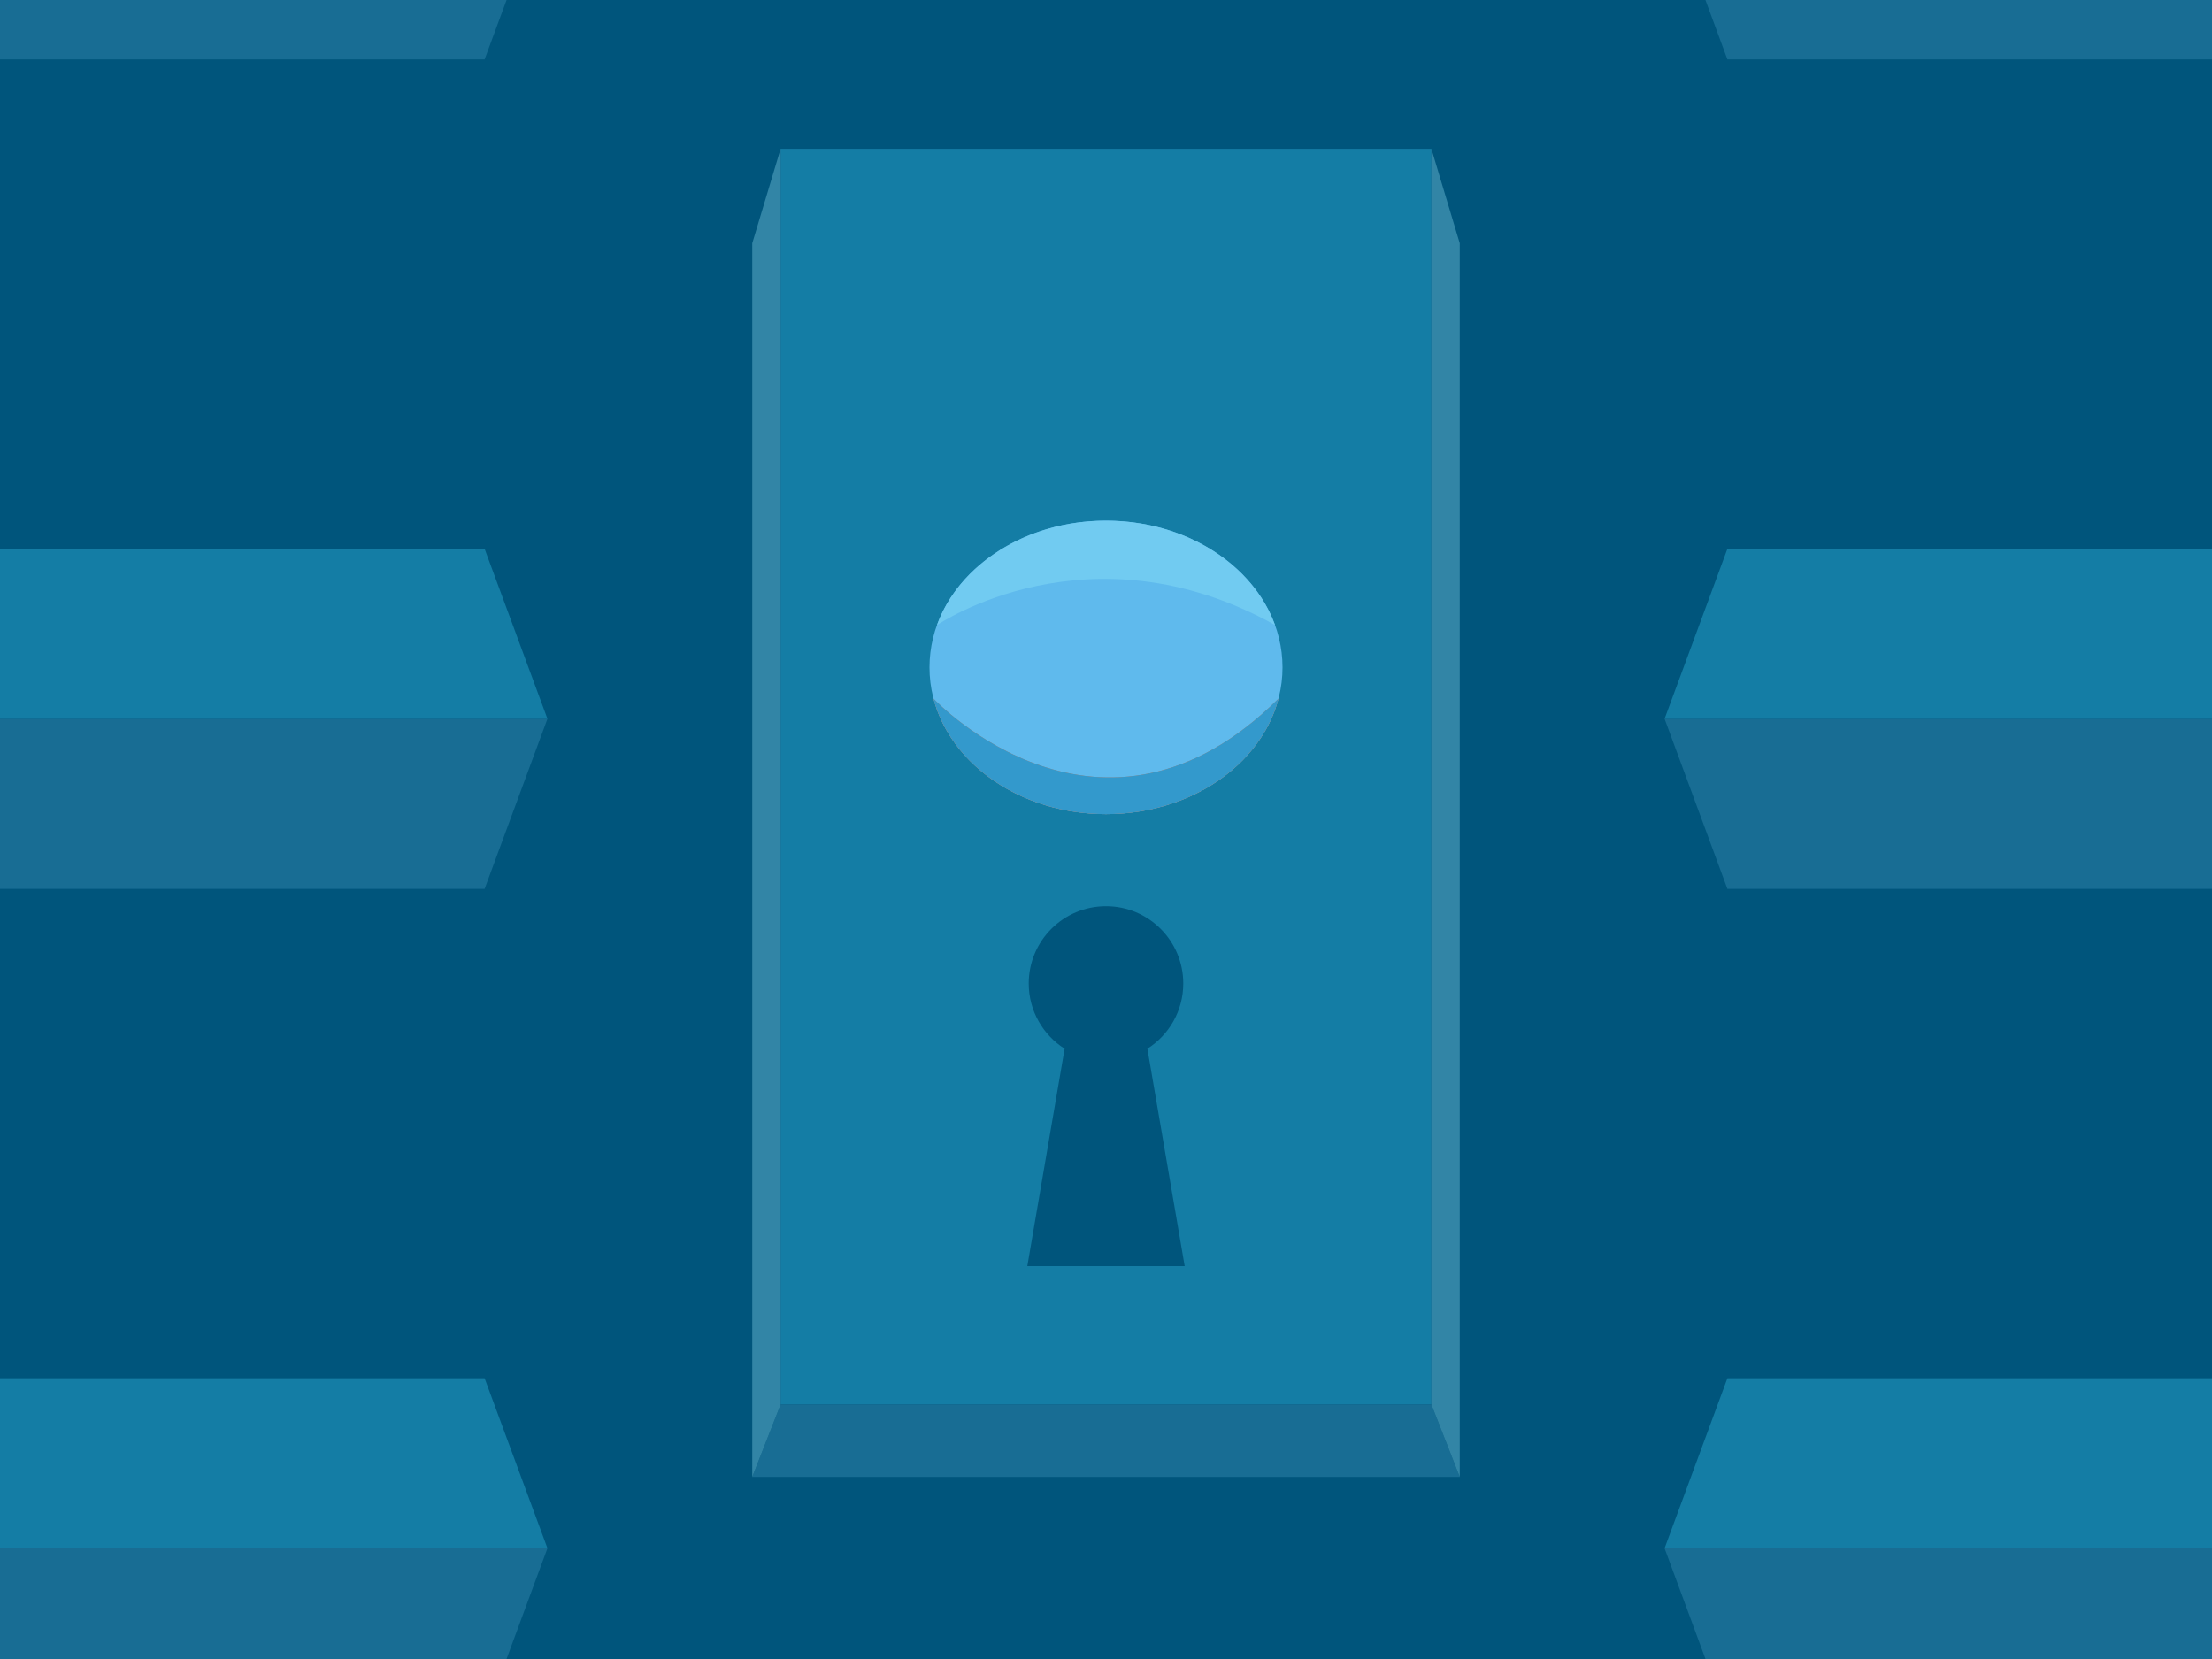 <?xml version="1.0" encoding="utf-8"?>
<!-- Generator: Adobe Illustrator 15.1.0, SVG Export Plug-In . SVG Version: 6.00 Build 0)  -->
<!DOCTYPE svg PUBLIC "-//W3C//DTD SVG 1.1//EN" "http://www.w3.org/Graphics/SVG/1.1/DTD/svg11.dtd">
<svg version="1.1" id="Calque_1" xmlns="http://www.w3.org/2000/svg" xmlns:xlink="http://www.w3.org/1999/xlink" x="0px" y="0px"
	 width="800px" height="600px" viewBox="0 0 800 600" enable-background="new 0 0 800 600" xml:space="preserve">
<rect y="0" fill="#00557C" width="800" height="600"/>
<rect x="282.323" y="53.799" fill="#147DA5" width="235.355" height="454.143"/>
<polygon fill="#186D94" points="527.943,534.152 272.057,534.152 282.323,507.941 517.678,507.941 "/>
<path fill="#00557C" d="M428.459,457.92l-13.492-78.646c7.799-4.958,12.979-13.668,12.979-23.596
	c0-15.435-12.512-27.946-27.945-27.946c-15.435,0-27.946,12.512-27.946,27.946c0,9.926,5.18,18.638,12.979,23.595l-13.491,78.646
	H428.459z"/>
<polygon fill="#3285A6" points="272.057,88.001 272.057,507.941 272.057,534.152 282.323,507.941 282.323,53.799 "/>
<polygon fill="#3285A6" points="527.943,88.001 527.943,507.941 527.943,534.152 517.678,507.941 517.678,53.799 "/>
<ellipse fill="#5FBAED" cx="400" cy="241.37" rx="63.838" ry="53.07"/>
<path fill="#B77E68" d="M462.369,252.685c-63.973,63.551-123.731,1.064-124.738,0.001c6.238,23.87,31.785,41.753,62.369,41.753
	C430.584,294.439,456.131,276.557,462.369,252.685z"/>
<path fill="#3399CC" d="M462.369,252.685c-63.973,63.551-123.731,1.064-124.738,0.001c6.238,23.87,31.785,41.753,62.369,41.753
	C430.584,294.439,456.131,276.557,462.369,252.685z"/>
<path fill="#71CBF1" d="M461.121,226.037C453.207,204.204,428.842,188.3,400,188.3c-28.843,0-53.206,15.904-61.122,37.736
	C339.236,225.914,393.78,188.551,461.121,226.037z"/>
<polygon fill="#186D94" points="175.267,321.467 0,321.467 0,259.969 197.99,259.969 "/>
<polygon fill="#147DA5" points="175.267,198.472 0,198.472 0,259.969 197.99,259.969 "/>
<polygon fill="#186D94" points="624.734,321.467 800,321.467 800,259.969 602.012,259.969 "/>
<polygon fill="#147DA5" points="624.734,198.472 800,198.472 800,259.969 602.012,259.969 "/>
<polygon fill="#186D94" points="175.267,621.449 0,621.449 0,559.953 197.99,559.953 "/>
<polygon fill="#147DA5" points="175.267,498.455 0,498.455 0,559.953 197.99,559.953 "/>
<polygon fill="#186D94" points="624.734,621.449 800,621.449 800,559.953 602.012,559.953 "/>
<polygon fill="#147DA5" points="624.734,498.455 800,498.455 800,559.953 602.012,559.953 "/>
<polygon fill="#186D94" points="175.267,21.483 0,21.483 0,-40.014 197.99,-40.014 "/>
<polygon fill="#147DA5" points="175.267,-101.511 0,-101.511 0,-40.014 197.99,-40.014 "/>
<polygon fill="#186D94" points="624.734,21.483 800,21.483 800,-40.014 602.012,-40.014 "/>
<polygon fill="#147DA5" points="624.734,-101.511 800,-101.511 800,-40.014 602.012,-40.014 "/>
</svg>
